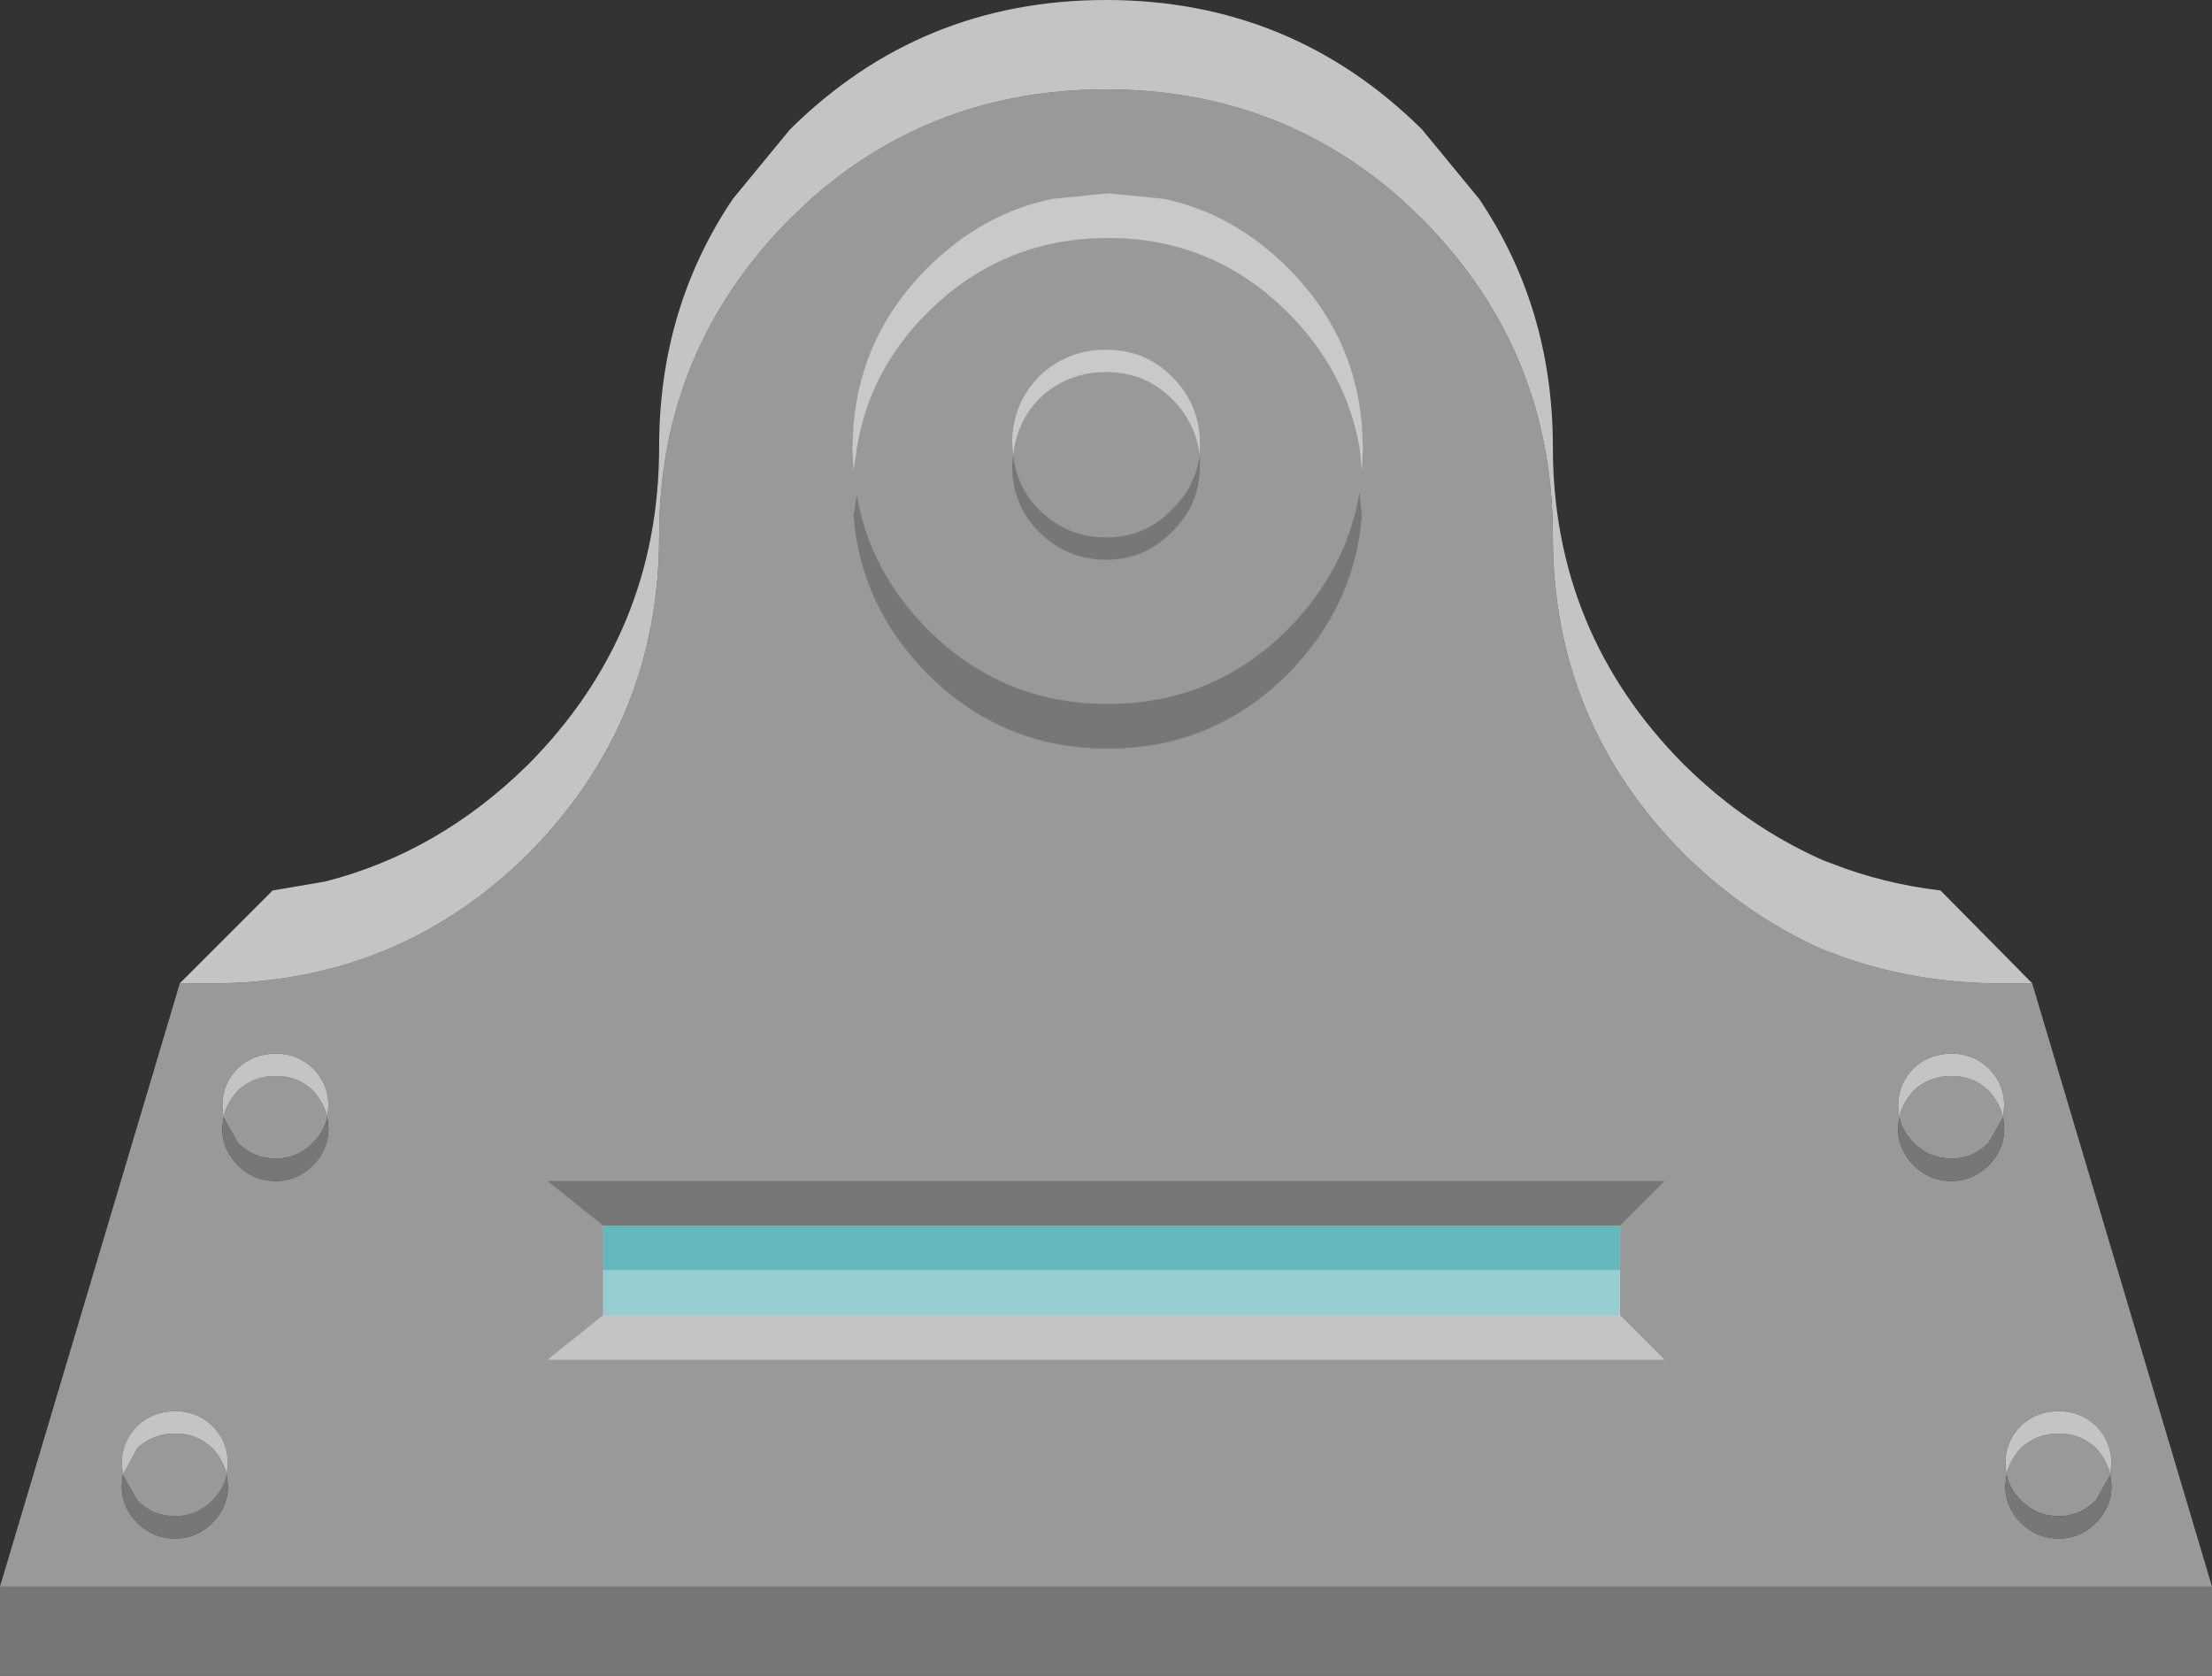 <?xml version="1.0" encoding="UTF-8" standalone="no"?>
<svg xmlns:ffdec="https://www.free-decompiler.com/flash" xmlns:xlink="http://www.w3.org/1999/xlink" ffdec:objectType="frame" height="75.0px" width="99.0px" xmlns="http://www.w3.org/2000/svg">
  <rect width="100%" height="100%" fill="#333333" stroke="none"/>
  <g transform="matrix(1.0, 0.0, 0.0, 1.0, 49.5, 19.85)">
    <use ffdec:characterId="2906" height="75.0" transform="matrix(1.0, 0.0, 0.0, 1.0, -49.5, -19.85)" width="99.0" xlink:href="#shape0"/>
    <use ffdec:characterId="2901" height="4.0" id="meter" transform="matrix(1.0, 0.0, 0.0, 1.0, -22.5, 35.0)" width="45.5" xlink:href="#sprite0"/>
    <use ffdec:characterId="2907" height="24.85" transform="matrix(1.0, 0.0, 0.0, 1.0, -11.35, -11.2)" width="22.85" xlink:href="#shape3"/>
  </g>
  <defs>
    <g id="shape0" transform="matrix(1.0, 0.0, 0.0, 1.0, 49.5, 19.85)">
      <path d="M-41.45 24.15 L-39.45 24.15 Q-31.5 23.95 -25.85 18.35 -20.0 12.45 -20.0 4.15 -20.0 -4.15 -14.15 -10.05 L-13.2 -10.95 Q-7.65 -15.85 0.0 -15.85 7.65 -15.85 13.2 -10.95 L14.15 -10.05 Q20.0 -4.15 20.0 4.15 20.0 12.45 25.85 18.35 L25.9 18.4 Q28.7 21.15 32.1 22.65 L32.5 22.8 Q35.75 24.05 39.5 24.15 L41.45 24.15 49.5 51.15 32.5 51.15 32.1 51.15 25.9 51.15 -49.5 51.15 -41.45 24.15 M44.3 43.95 Q43.6 43.3 42.65 43.3 41.65 43.3 40.95 43.95 40.25 44.65 40.25 45.65 L40.3 46.15 Q40.45 45.5 40.95 44.95 41.65 44.3 42.65 44.3 43.6 44.3 44.3 44.95 44.8 45.5 44.95 46.15 L45.0 45.65 Q45.0 44.65 44.3 43.95 M40.95 47.3 Q40.45 46.8 40.3 46.15 L40.25 46.65 Q40.25 47.6 40.95 48.3 41.65 49.0 42.65 49.0 43.6 49.0 44.3 48.3 45.0 47.6 45.0 46.65 L44.95 46.15 44.3 47.3 Q43.6 48.0 42.65 48.0 41.65 48.0 40.95 47.3 M35.5 30.15 Q35.65 29.5 36.15 28.95 36.85 28.3 37.85 28.3 38.8 28.3 39.5 28.95 40.0 29.5 40.15 30.15 L40.2 29.65 Q40.2 28.65 39.5 27.95 38.8 27.3 37.85 27.3 36.85 27.3 36.15 27.95 35.45 28.65 35.45 29.65 L35.5 30.15 35.45 30.65 Q35.45 31.6 36.15 32.3 36.85 33.0 37.85 33.0 38.8 33.0 39.5 32.3 40.2 31.6 40.2 30.65 L40.15 30.15 39.5 31.3 Q38.8 32.0 37.85 32.0 36.85 32.0 36.15 31.3 35.65 30.8 35.5 30.15 M-34.8 29.65 Q-34.8 28.65 -35.5 27.95 -36.2 27.3 -37.15 27.3 -38.15 27.3 -38.85 27.95 -39.55 28.65 -39.55 29.65 L-39.5 30.15 Q-39.35 29.5 -38.85 28.95 -38.15 28.3 -37.15 28.3 -36.2 28.3 -35.5 28.95 -35.0 29.5 -34.85 30.15 L-34.8 29.65 M-34.85 30.15 Q-35.0 30.8 -35.5 31.3 -36.2 32.0 -37.15 32.0 -38.15 32.0 -38.85 31.3 L-39.5 30.15 -39.55 30.65 Q-39.55 31.6 -38.85 32.3 -38.15 33.0 -37.15 33.0 -36.2 33.0 -35.5 32.3 -34.8 31.6 -34.8 30.65 L-34.85 30.15 M-40.0 43.95 Q-40.7 43.3 -41.65 43.3 -42.65 43.3 -43.35 43.95 -44.05 44.65 -44.05 45.65 L-44.0 46.15 -44.05 46.65 Q-44.05 47.6 -43.35 48.3 -42.65 49.0 -41.65 49.0 -40.7 49.0 -40.0 48.3 -39.3 47.6 -39.3 46.65 L-39.35 46.15 -39.3 45.65 Q-39.3 44.65 -40.0 43.95" fill="#999999" fill-rule="evenodd" stroke="none"/>
      <path d="M41.45 24.15 L39.5 24.15 Q35.75 24.05 32.5 22.8 L32.1 22.65 Q28.7 21.15 25.9 18.4 L25.85 18.35 Q20.0 12.45 20.0 4.15 20.0 -4.15 14.15 -10.05 L13.2 -10.95 Q7.65 -15.85 0.0 -15.85 -7.65 -15.85 -13.2 -10.95 L-14.15 -10.05 Q-20.0 -4.15 -20.0 4.15 -20.0 12.45 -25.85 18.35 -31.5 23.95 -39.45 24.15 L-41.45 24.15 -37.3 20.0 -34.95 19.6 Q-29.85 18.3 -25.85 14.35 -20.0 8.45 -20.0 0.15 -20.0 -6.05 -16.7 -10.95 L-14.15 -14.05 Q-8.3 -19.85 0.0 -19.85 8.3 -19.85 14.15 -14.05 L16.7 -10.95 Q20.0 -6.05 20.0 0.15 20.0 8.45 25.85 14.35 L25.9 14.4 Q28.7 17.15 32.1 18.65 L32.5 18.8 Q34.8 19.7 37.35 20.0 L41.45 24.15 M44.3 43.95 Q45.0 44.65 45.0 45.65 L44.95 46.15 Q44.8 45.5 44.3 44.95 43.6 44.3 42.65 44.3 41.65 44.3 40.95 44.95 40.45 45.5 40.3 46.15 L40.25 45.65 Q40.25 44.65 40.95 43.95 41.65 43.3 42.65 43.3 43.6 43.3 44.3 43.95 M35.5 30.15 L35.45 29.65 Q35.45 28.65 36.15 27.95 36.85 27.3 37.85 27.3 38.8 27.3 39.5 27.95 40.2 28.65 40.2 29.65 L40.15 30.15 Q40.0 29.5 39.5 28.95 38.8 28.3 37.85 28.3 36.85 28.3 36.15 28.95 35.65 29.5 35.5 30.15 M-34.8 29.65 L-34.85 30.15 Q-35.0 29.5 -35.5 28.95 -36.2 28.3 -37.15 28.3 -38.15 28.3 -38.85 28.95 -39.35 29.5 -39.5 30.15 L-39.55 29.65 Q-39.55 28.65 -38.85 27.95 -38.15 27.3 -37.15 27.3 -36.2 27.3 -35.5 27.95 -34.8 28.65 -34.8 29.65" fill="#c4c4c4" fill-rule="evenodd" stroke="none"/>
      <path d="M-49.5 51.15 L25.9 51.15 32.1 51.15 32.5 51.15 49.5 51.15 49.5 55.15 32.5 55.15 32.1 55.15 25.9 55.15 -45.5 55.15 -49.5 55.15 -49.5 51.15 M40.95 47.3 Q41.65 48.0 42.65 48.0 43.6 48.0 44.3 47.3 L44.95 46.15 45.0 46.65 Q45.0 47.6 44.3 48.3 43.6 49.0 42.65 49.0 41.65 49.0 40.95 48.3 40.25 47.6 40.25 46.65 L40.3 46.15 Q40.45 46.8 40.95 47.3 M35.5 30.15 Q35.65 30.8 36.15 31.3 36.85 32.0 37.85 32.0 38.8 32.0 39.5 31.3 L40.15 30.15 40.2 30.65 Q40.2 31.6 39.5 32.3 38.8 33.0 37.85 33.0 36.85 33.0 36.15 32.3 35.45 31.6 35.45 30.65 L35.5 30.15 M-34.85 30.15 L-34.8 30.65 Q-34.8 31.6 -35.5 32.3 -36.2 33.0 -37.15 33.0 -38.15 33.0 -38.85 32.3 -39.55 31.6 -39.55 30.65 L-39.5 30.15 -38.85 31.3 Q-38.15 32.0 -37.15 32.0 -36.2 32.0 -35.5 31.3 -35.0 30.8 -34.85 30.15" fill="#777777" fill-rule="evenodd" stroke="none"/>
      <path d="M-39.35 46.15 L-39.3 46.65 Q-39.3 47.6 -40.0 48.3 -40.7 49.0 -41.65 49.0 -42.65 49.0 -43.35 48.3 -44.05 47.6 -44.05 46.65 L-44.0 46.15 -43.35 47.3 Q-42.65 48.0 -41.65 48.0 -40.7 48.0 -40.0 47.3 -39.5 46.8 -39.35 46.15" fill="#777777" fill-rule="evenodd" stroke="none"/>
      <path d="M-44.0 46.15 L-43.35 44.95 Q-42.65 44.3 -41.65 44.3 -40.7 44.3 -40.0 44.95 -39.5 45.5 -39.35 46.15 -39.5 46.8 -40.0 47.3 -40.7 48.0 -41.65 48.0 -42.65 48.0 -43.35 47.3 L-44.0 46.15" fill="#999999" fill-rule="evenodd" stroke="none"/>
      <path d="M-44.0 46.15 L-44.05 45.65 Q-44.05 44.65 -43.35 43.95 -42.65 43.3 -41.65 43.3 -40.7 43.3 -40.0 43.95 -39.3 44.65 -39.3 45.65 L-39.35 46.15 Q-39.5 45.5 -40.0 44.95 -40.7 44.3 -41.65 44.3 -42.65 44.3 -43.35 44.95 L-44.0 46.15" fill="#c4c4c4" fill-rule="evenodd" stroke="none"/>
      <path d="M25.0 41.0 L-25.0 41.0 -22.5 39.0 23.0 39.0 25.0 41.0" fill="#c4c4c4" fill-rule="evenodd" stroke="none"/>
      <path d="M23.0 35.0 L-22.5 35.0 -25.0 33.0 25.0 33.0 23.0 35.0" fill="#777777" fill-rule="evenodd" stroke="none"/>
    </g>
    <g id="sprite0" transform="matrix(1.0, 0.0, 0.0, 1.0, 22.5, 2.0)">
      <use ffdec:characterId="2898" height="4.0" transform="matrix(1.0, 0.0, 0.0, 1.0, -22.5, -2.0)" width="45.5" xlink:href="#shape1"/>
      <use ffdec:characterId="2900" height="2.0" id="bar" transform="matrix(1.0, 0.0, 0.0, 2.0, -22.5, -2.0)" width="45.5" xlink:href="#sprite1"/>
    </g>
    <g id="shape1" transform="matrix(1.0, 0.0, 0.0, 1.0, 22.5, 2.0)">
      <path d="M-22.5 0.0 L-22.5 -2.0 23.0 -2.0 23.0 0.0 -22.5 0.0" fill="#d2d2d2" fill-rule="evenodd" stroke="none"/>
      <path d="M23.0 0.0 L23.0 2.0 -22.5 2.0 -22.5 0.0 23.0 0.0" fill="#f7f7f7" fill-rule="evenodd" stroke="none"/>
    </g>
    <g id="sprite1" transform="matrix(1.0, 0.0, 0.0, 1.0, 0.0, 1.0)">
      <use ffdec:characterId="2899" height="2.0" transform="matrix(1.0, 0.0, 0.0, 1.0, 0.0, -1.0)" width="45.5" xlink:href="#shape2"/>
    </g>
    <g id="shape2" transform="matrix(1.0, 0.0, 0.0, 1.0, 0.0, 1.0)">
      <path d="M0.0 0.0 L0.0 -1.0 45.5 -1.0 45.5 0.0 0.0 0.0" fill="#64b7bb" fill-rule="evenodd" stroke="none"/>
      <path d="M45.5 0.0 L45.5 1.0 0.0 1.0 0.0 0.0 45.5 0.0" fill="#95cdd0" fill-rule="evenodd" stroke="none"/>
    </g>
    <g id="shape3" transform="matrix(1.0, 0.0, 0.0, 1.0, 11.35, 11.2)">
      <path d="M-11.3 1.2 L-11.15 0.2 Q-10.6 -3.25 -8.0 -5.85 -4.65 -9.2 0.1 -9.2 4.8 -9.2 8.15 -5.85 10.75 -3.25 11.35 0.2 L11.45 1.2 11.35 2.15 Q10.8 5.6 8.15 8.3 4.8 11.65 0.1 11.65 L0.05 11.65 Q-4.65 11.65 -8.0 8.3 -10.6 5.65 -11.15 2.3 L-11.3 1.2 M0.0 -4.2 Q-1.75 -4.2 -3.0 -3.0 -4.2 -1.75 -4.2 0.0 L-4.15 0.5 Q-4.0 -0.95 -3.0 -2.0 -1.75 -3.2 0.0 -3.2 1.75 -3.2 2.95 -2.0 4.0 -0.95 4.2 0.5 L4.2 0.0 Q4.2 -1.75 2.95 -3.0 1.75 -4.2 0.0 -4.2 M-3.0 3.95 Q-1.75 5.2 0.0 5.2 1.75 5.2 2.95 3.95 4.2 2.75 4.2 1.0 L4.2 0.5 Q4.0 1.95 2.95 2.95 1.75 4.2 0.0 4.2 -1.75 4.2 -3.0 2.95 -4.0 1.95 -4.15 0.5 L-4.2 1.0 Q-4.2 2.75 -3.0 3.95" fill="#999999" fill-rule="evenodd" stroke="none"/>
      <path d="M-11.3 1.2 L-11.35 0.2 -11.3 -0.8 -11.3 -0.85 Q-10.95 -4.9 -8.0 -7.85 -5.55 -10.3 -2.4 -10.95 L0.1 -11.2 2.6 -10.95 Q5.7 -10.3 8.15 -7.85 11.1 -4.9 11.45 -0.85 L11.45 -0.8 11.5 0.2 11.45 1.2 11.35 0.2 Q10.75 -3.25 8.15 -5.85 4.8 -9.2 0.1 -9.2 -4.65 -9.2 -8.0 -5.85 -10.6 -3.25 -11.15 0.2 L-11.3 1.2 M0.0 -4.2 Q1.75 -4.2 2.95 -3.0 4.2 -1.75 4.2 0.0 L4.2 0.5 Q4.0 -0.95 2.95 -2.0 1.75 -3.2 0.0 -3.2 -1.75 -3.2 -3.0 -2.0 -4.0 -0.95 -4.15 0.5 L-4.2 0.0 Q-4.2 -1.75 -3.0 -3.0 -1.75 -4.2 0.0 -4.2" fill="#c9c9c9" fill-rule="evenodd" stroke="none"/>
      <path d="M11.35 2.15 L11.35 2.2 11.45 3.2 Q11.15 7.25 8.15 10.3 4.8 13.65 0.1 13.65 L0.05 13.65 Q-4.65 13.65 -8.0 10.3 -11.0 7.25 -11.3 3.2 L-11.15 2.3 Q-10.6 5.65 -8.0 8.3 -4.65 11.65 0.05 11.65 L0.1 11.65 Q4.8 11.65 8.15 8.3 10.8 5.6 11.35 2.15 M-3.0 3.95 Q-4.2 2.75 -4.2 1.0 L-4.15 0.5 Q-4.0 1.95 -3.0 2.95 -1.75 4.2 0.0 4.2 1.75 4.2 2.95 2.95 4.0 1.95 4.2 0.5 L4.2 1.0 Q4.2 2.75 2.95 3.95 1.75 5.2 0.0 5.2 -1.75 5.2 -3.0 3.95" fill="#777777" fill-rule="evenodd" stroke="none"/>
    </g>
  </defs>
</svg>
